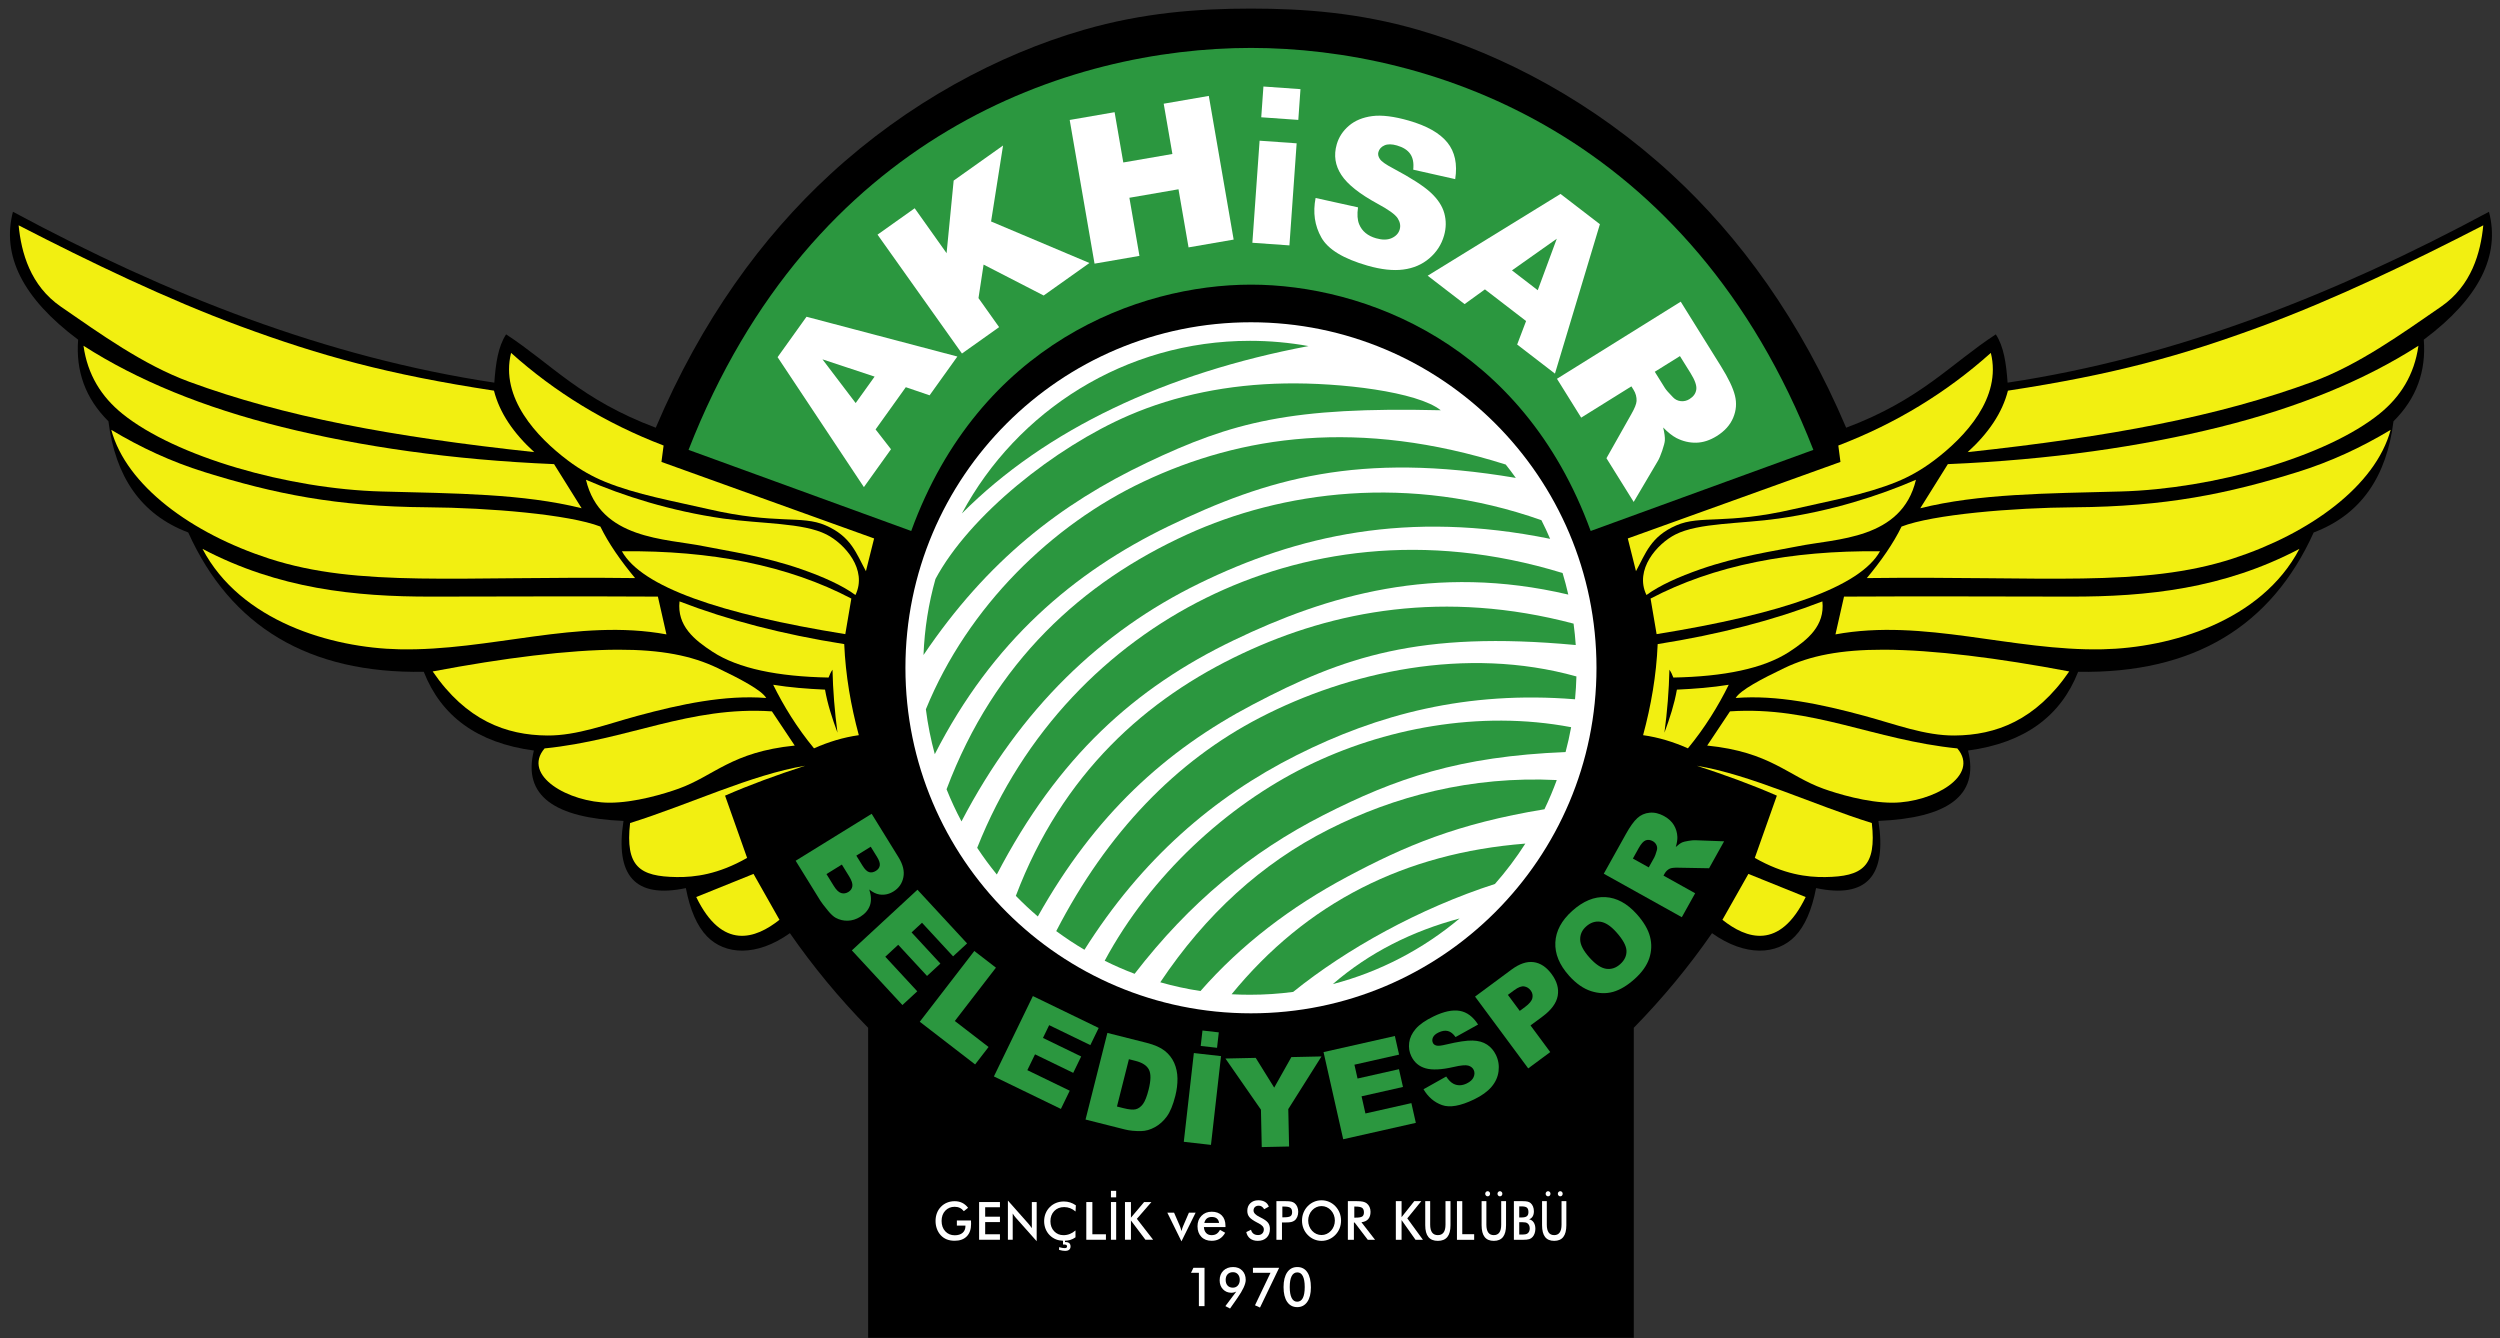 <?xml version="1.0" encoding="UTF-8" standalone="no"?>
<!-- Created with Inkscape (http://www.inkscape.org/) -->

<svg
   xmlns:dc="http://purl.org/dc/elements/1.1/"
   xmlns:cc="http://creativecommons.org/ns#"
   xmlns:rdf="http://www.w3.org/1999/02/22-rdf-syntax-ns#"
   xmlns:svg="http://www.w3.org/2000/svg"
   xmlns="http://www.w3.org/2000/svg"
   xmlns:sodipodi="http://sodipodi.sourceforge.net/DTD/sodipodi-0.dtd"
   xmlns:inkscape="http://www.inkscape.org/namespaces/inkscape"
   version="1.1"
   id="svg2"
   xml:space="preserve"
   width="252"
   height="134.885"
   viewBox="0 0 252 134.885"
   sodipodi:docname="belediyespor-akhisar.svg"
   inkscape:version="0.92.4 (5da689c313, 2019-01-14)"><rect x="0" y="0" width="252" height="134.885" fill="#333333" stroke="none"/><defs
     id="defs6" /><sodipodi:namedview
     pagecolor="#ffffff"
     bordercolor="#666666"
     borderopacity="1"
     objecttolerance="10"
     gridtolerance="10"
     guidetolerance="10"
     inkscape:pageopacity="0"
     inkscape:pageshadow="2"
     inkscape:window-width="1366"
     inkscape:window-height="705"
     id="namedview4"
     showgrid="false"
     fit-margin-top="1"
     fit-margin-bottom="1e-06"
     fit-margin-right="1"
     fit-margin-left="1"
     inkscape:zoom="2.3786091"
     inkscape:cx="157.5379"
     inkscape:cy="146.69924"
     inkscape:window-x="-8"
     inkscape:window-y="-8"
     inkscape:window-maximized="1"
     inkscape:current-layer="g10" /><g
     id="g10"
     inkscape:groupmode="layer"
     inkscape:label="belediyespor-akhisar-seeklogo.com"
     transform="matrix(1.333,0,0,-1.333,-26.376,518.951)"><g
       id="g273"
       transform="matrix(0.342,0,0,0.342,13.517,189.635)"><path
         inkscape:connector-curvature="0"
         id="path12"
         style="fill:#000000;fill-opacity:1;fill-rule:nonzero;stroke:none"
         d="m 568.666,537.022 c -34.229,-18.404 -69.269,-32.174 -106.435,-37.782 -0.321,4.278 -0.819,7.93 -2.606,10.679 -10.013,-6.528 -16.535,-14.428 -33.093,-20.643 -10.116,23.822 -23.529,42.166 -38.542,56 -17.217,15.865 -37.208,26.506 -56.079,31.971 -13.044,3.777 -25.21,4.703 -36.982,4.703 -11.771,0 -23.937,-0.926 -36.981,-4.703 -18.873,-5.465 -38.862,-16.106 -56.078,-31.971 -15.014,-13.834 -28.427,-32.178 -38.544,-56 -16.557,6.214 -23.08,14.114 -33.092,20.643 -1.787,-2.749 -2.286,-6.401 -2.607,-10.679 -37.166,5.608 -72.206,19.378 -106.436,37.782 -2.499,-9.635 2.074,-19.069 14.417,-28.284 -0.545,-6.942 1.6,-12.985 6.699,-18.044 1.514,-12.156 7.115,-20.606 17.647,-24.582 9.359,-20.762 26.568,-31.229 52.077,-30.808 3.821,-9.74 11.748,-15.718 24.348,-17.409 -2.557,-10.076 4.694,-14.923 19.813,-15.562 -1.886,-12.05 2.505,-17.227 13.788,-14.854 0.924,-4.823 2.474,-8.405 4.683,-10.679 3.94,-4.054 10.884,-4.574 18.324,0.713 5.045,-7.281 10.787,-14.263 17.296,-20.917 v -68.546 h 169.292 v 68.546 c 6.508,6.654 12.251,13.636 17.297,20.917 7.439,-5.287 14.382,-4.767 18.321,-0.713 2.211,2.273 3.761,5.855 4.685,10.679 11.282,-2.373 15.674,2.804 13.788,14.854 15.118,0.64 22.37,5.486 19.812,15.562 12.601,1.691 20.526,7.669 24.348,17.409 25.51,-0.422 42.718,10.046 52.078,30.808 10.533,3.976 16.134,12.426 17.647,24.582 5.1,5.059 7.244,11.103 6.698,18.044 12.343,9.215 16.917,18.649 14.416,28.284 z" /><path
         inkscape:connector-curvature="0"
         id="path14"
         style="fill:#2b973f;fill-opacity:1;fill-rule:nonzero;stroke:none"
         d="m 294.929,573.252 c -40.206,-0.026 -97.13,-19.153 -124.354,-88.876 l 49.237,-17.933 c 15.081,41.4 50.186,54.455 75.116,54.469 24.931,-0.014 60.035,-13.068 75.116,-54.469 l 49.237,17.933 c -27.223,69.723 -84.146,88.85 -124.354,88.876 z" /><path
         inkscape:connector-curvature="0"
         id="path16"
         style="fill:#ffffff;fill-opacity:1;fill-rule:nonzero;stroke:none"
         d="m 294.928,512.59 c 42.188,0 76.401,-34.212 76.401,-76.399 0,-42.188 -34.214,-76.398 -76.401,-76.398 -42.186,0 -76.397,34.211 -76.397,76.398 0,42.187 34.212,76.399 76.397,76.399 z" /><path
         inkscape:connector-curvature="0"
         id="path18"
         style="fill:#2b973f;fill-opacity:1;fill-rule:nonzero;stroke:none"
         d="m 276.759,467.519 c 21.639,10.442 41.994,16.546 76.733,10.657 -0.718,1.005 -1.459,1.992 -2.227,2.956 -32.474,10.266 -58.476,6.433 -80.133,-3.795 -20.126,-9.503 -38.778,-27.529 -48.082,-50.32 0.429,-3.388 1.091,-6.7 1.971,-9.925 12.71,24.909 30.764,40.305 51.737,50.427 z" /><path
         inkscape:connector-curvature="0"
         id="path20"
         style="fill:#2b973f;fill-opacity:1;fill-rule:nonzero;stroke:none"
         d="m 290.648,364.008 c 1.34,-0.072 2.688,-0.11 4.047,-0.11 3.241,0 6.433,0.213 9.562,0.628 11.851,9.551 27.89,18.457 44.622,23.873 2.458,2.79 4.705,5.771 6.715,8.92 -13.434,-1.054 -25.457,-4.345 -36.134,-9.774 -11.016,-5.604 -20.597,-13.485 -28.812,-23.536 z" /><path
         inkscape:connector-curvature="0"
         id="path22"
         style="fill:#2b973f;fill-opacity:1;fill-rule:nonzero;stroke:none"
         d="m 312.159,400.474 c -14.878,-7.511 -27.266,-18.844 -37.282,-33.819 2.894,-0.825 5.86,-1.475 8.89,-1.936 8.951,10.231 19.976,18.627 32.504,25.299 12.705,6.767 24.246,11.721 43.552,14.896 1.007,2.097 1.917,4.252 2.723,6.456 -18.971,0.938 -35.965,-3.617 -50.386,-10.896 z" /><path
         inkscape:connector-curvature="0"
         id="path24"
         style="fill:#2b973f;fill-opacity:1;fill-rule:nonzero;stroke:none"
         d="m 307.15,414.376 c -17.496,-8.651 -34.372,-24.01 -44.562,-42.958 2.147,-1.067 4.354,-2.032 6.615,-2.888 12.142,15.738 25.739,26.941 41.768,35.1 15.907,8.098 29.964,12.989 53.521,13.929 0.48,1.806 0.893,3.639 1.233,5.498 -20.336,3.863 -41.618,-0.295 -58.575,-8.681 z" /><path
         inkscape:connector-curvature="0"
         id="path26"
         style="fill:#2b973f;fill-opacity:1;fill-rule:nonzero;stroke:none"
         d="m 296.959,425.194 c -18.539,-9.581 -33.822,-25.398 -45.084,-47.221 2.003,-1.479 4.085,-2.856 6.238,-4.128 12.613,19.99 28.491,33.76 46.935,43.033 17.873,8.986 37.561,14.28 61.536,12.35 0.16,1.668 0.263,3.352 0.308,5.052 -24.538,6.849 -50.468,0.974 -69.933,-9.086 z" /><path
         inkscape:connector-curvature="0"
         id="path28"
         style="fill:#2b973f;fill-opacity:1;fill-rule:nonzero;stroke:none"
         d="m 341.063,380.768 c -10.514,-2.812 -19.936,-7.521 -28.044,-14.521 10.461,2.74 19.998,7.77 28.044,14.521 z" /><path
         inkscape:connector-curvature="0"
         id="path30"
         style="fill:#2b973f;fill-opacity:1;fill-rule:nonzero;stroke:none"
         d="m 283.46,454.833 c 21.617,10.556 45.997,16.294 77.619,9.873 -0.601,1.399 -1.245,2.776 -1.93,4.127 -29.318,10.343 -57.416,6.373 -78.318,-3.152 -23.207,-10.573 -42.609,-28.149 -53.207,-56.347 0.974,-2.438 2.078,-4.809 3.302,-7.106 13.031,24.992 30.917,42.05 52.534,52.604 z" /><path
         inkscape:connector-curvature="0"
         id="path32"
         style="fill:#2b973f;fill-opacity:1;fill-rule:nonzero;stroke:none"
         d="m 295.339,428.067 c 19.948,10.481 36.632,16.396 71.404,13.158 -0.109,1.593 -0.271,3.171 -0.481,4.733 -28.546,7.559 -53.038,2.873 -73.138,-6.559 -21.397,-10.041 -39.901,-26.564 -50.18,-53.632 1.549,-1.592 3.171,-3.115 4.859,-4.559 12.607,22.477 28.198,36.698 47.535,46.857 z" /><path
         inkscape:connector-curvature="0"
         id="path34"
         style="fill:#2b973f;fill-opacity:1;fill-rule:nonzero;stroke:none"
         d="m 294.695,508.487 c -27.552,0 -51.506,-15.453 -63.683,-38.17 18.58,18.65 45.189,31.073 76.644,37.009 -4.205,0.763 -8.536,1.162 -12.961,1.162 z" /><path
         inkscape:connector-curvature="0"
         id="path36"
         style="fill:#2b973f;fill-opacity:1;fill-rule:nonzero;stroke:none"
         d="m 271.892,481.527 c 19.028,9.065 31.983,12.397 65,11.608 -5.128,4.108 -22.189,6.137 -34.392,5.928 -12.589,-0.215 -24.231,-2.606 -34.562,-7.062 -16.335,-7.045 -35.224,-22.103 -42.766,-36.172 -1.513,-5.376 -2.421,-11.006 -2.644,-16.812 14.116,20.93 30.335,33.446 49.363,42.51 z" /><path
         inkscape:connector-curvature="0"
         id="path38"
         style="fill:#2b973f;fill-opacity:1;fill-rule:nonzero;stroke:none"
         d="m 291.194,442.314 c 20.435,9.812 44.334,17.017 73.902,10.066 -0.368,1.61 -0.79,3.198 -1.262,4.765 -30.741,9.431 -57.924,4.828 -78.874,-5.519 -21.534,-10.636 -40.349,-29.431 -50.562,-55.237 1.348,-2.042 2.796,-4.011 4.339,-5.901 13.563,26.047 30.493,41.28 52.456,51.826 z" /><path
         inkscape:connector-curvature="0"
         id="path40"
         style="fill:#f2ef11;fill-opacity:1;fill-rule:nonzero;stroke:none"
         d="m 172.278,385.506 12.664,5.112 5.741,-10.146 c -5.273,-4.2 -12.662,-6.834 -18.405,5.034 z" /><path
         inkscape:connector-curvature="0"
         id="path42"
         style="fill:#f2ef11;fill-opacity:1;fill-rule:nonzero;stroke:none"
         d="m 196.347,414.529 c -11.841,-1.946 -25.799,-8.637 -38.698,-12.662 -1.076,-9.643 2.079,-11.83 10.293,-11.945 4.012,-0.056 9.192,0.589 15.584,4.236 l -4.876,13.765 c 5.477,2.399 11.442,4.572 17.697,6.606 z" /><path
         inkscape:connector-curvature="0"
         id="path44"
         style="fill:#f2ef11;fill-opacity:1;fill-rule:nonzero;stroke:none"
         d="m 209.797,457.555 1.809,7.236 -47.02,16.921 0.473,3.624 c -12.839,4.911 -24.029,11.799 -33.722,20.484 -2.461,-9.937 5.686,-18.61 12.548,-23.779 2.866,-2.16 5.582,-3.633 8.18,-4.699 6.965,-2.865 15.427,-4.339 22.857,-6.059 15.11,-3.499 20.604,-1.275 25.958,-3.601 5.7,-2.479 6.769,-6.221 8.917,-10.127 z" /><path
         inkscape:connector-curvature="0"
         id="path46"
         style="fill:#f2ef11;fill-opacity:1;fill-rule:nonzero;stroke:none"
         d="m 207.479,452.285 c -2.913,2.144 -7.25,4.065 -11.922,5.696 -8.328,2.906 -16.531,4.06 -21.551,5.08 -8.481,1.724 -22.98,1.457 -26.111,14.707 8.148,-3.54 18.683,-6.911 30.331,-8.575 8.504,-1.214 17.676,-0.896 22.865,-3.533 4.037,-2.052 9.099,-7.771 6.388,-13.375 z" /><path
         inkscape:connector-curvature="0"
         id="path48"
         style="fill:#f2ef11;fill-opacity:1;fill-rule:nonzero;stroke:none"
         d="m 205.234,443.633 c -27.843,4.483 -45.042,10.486 -49.395,18.326 10.064,0.105 19.129,-0.711 27.294,-2.353 8.821,-1.775 16.593,-4.517 23.438,-8.107 z" /><path
         inkscape:connector-curvature="0"
         id="path50"
         style="fill:#f2ef11;fill-opacity:1;fill-rule:nonzero;stroke:none"
         d="m 208.224,421.294 c -1.761,6.517 -2.927,13.201 -3.226,20.136 -13.615,2.145 -25.727,5.31 -36.417,9.439 -0.579,-5.369 3.233,-8.483 7.317,-11.144 5.705,-3.717 14.469,-5.475 25.64,-5.689 0.239,0.664 0.524,1.246 0.865,1.731 0.104,-4.59 0.479,-9.23 1.101,-13.922 -1.171,3.173 -2.205,6.344 -2.753,9.516 -3.959,0.177 -7.815,0.487 -11.463,1.078 2.28,-4.639 5.281,-9.523 9.025,-14.056 3.179,1.415 6.471,2.429 9.91,2.91 z" /><path
         inkscape:connector-curvature="0"
         id="path52"
         style="fill:#f2ef11;fill-opacity:1;fill-rule:nonzero;stroke:none"
         d="m 194.053,418.996 c -13.989,-1.409 -17.812,-6.704 -25.682,-9.534 -2.949,-1.061 -9.667,-3.13 -15.372,-3.098 -8.898,0.05 -19.358,5.995 -14.256,12.002 18.486,1.866 32.017,9.396 50.267,8.193 z" /><path
         inkscape:connector-curvature="0"
         id="path54"
         style="fill:#f2ef11;fill-opacity:1;fill-rule:nonzero;stroke:none"
         d="m 187.747,429.515 c -9.074,0.723 -18.91,-1.358 -28.459,-3.947 -6.82,-1.847 -13.38,-4.395 -19.937,-4.347 -9.129,0.069 -17.939,3.336 -25.349,14.164 15.659,2.967 30.093,4.784 41.003,4.807 9.568,0.018 16.281,-1.322 21.959,-4.04 4.966,-2.375 9.79,-4.897 10.782,-6.637 z" /><path
         inkscape:connector-curvature="0"
         id="path56"
         style="fill:#f2ef11;fill-opacity:1;fill-rule:nonzero;stroke:none"
         d="m 165.688,443.578 c -19.501,3.595 -39.112,-3.72 -59.073,-3.295 -15.037,0.318 -35.084,6.186 -43.51,22.205 16.828,-8.844 33.696,-10.577 50.573,-10.558 16.707,0.018 33.187,0.1 50.119,9.7e-4 z" /><path
         inkscape:connector-curvature="0"
         id="path58"
         style="fill:#f2ef11;fill-opacity:1;fill-rule:nonzero;stroke:none"
         d="m 158.755,456.027 c -39.106,0.495 -60.987,-2.171 -80.959,4.323 -17.077,5.553 -31.523,16.107 -34.859,28.452 6.543,-3.927 13.308,-7.061 20.593,-9.33 15.328,-4.775 29.14,-7.645 49.252,-7.79 13.76,-0.099 31.391,-1.588 38.298,-4.265 1.792,-3.71 4.577,-7.679 7.676,-11.39 z" /><path
         inkscape:connector-curvature="0"
         id="path60"
         style="fill:#f2ef11;fill-opacity:1;fill-rule:nonzero;stroke:none"
         d="m 146.938,471.469 c -12.927,3.222 -27.753,3.266 -44.27,3.707 -20.631,0.551 -45.522,7.691 -57.272,17.184 -4.636,3.744 -7.703,8.614 -8.604,15.038 11.949,-7.668 26.578,-13.657 43.886,-17.964 17.307,-4.307 37.5,-7.265 60.165,-8.21 z" /><path
         inkscape:connector-curvature="0"
         id="path62"
         style="fill:#f2ef11;fill-opacity:1;fill-rule:nonzero;stroke:none"
         d="m 136.458,483.88 c -31.556,3.398 -55.363,7.863 -76.259,15.544 -10.181,3.743 -19.71,10.625 -28.379,16.594 -6.807,4.686 -8.78,11.982 -9.369,18.009 15.724,-8.1 32.822,-16.34 48.957,-22.293 17.773,-6.557 32.686,-10.69 56.146,-14.266 1.243,-4.907 4.315,-9.413 8.903,-13.589 z" /><path
         inkscape:connector-curvature="0"
         id="path64"
         style="fill:#f2ef11;fill-opacity:1;fill-rule:nonzero;stroke:none"
         d="m 417.581,385.506 -12.665,5.112 -5.741,-10.146 c 5.271,-4.2 12.661,-6.834 18.406,5.034 z" /><path
         inkscape:connector-curvature="0"
         id="path66"
         style="fill:#f2ef11;fill-opacity:1;fill-rule:nonzero;stroke:none"
         d="m 393.51,414.529 c 11.843,-1.946 25.801,-8.637 38.7,-12.662 1.075,-9.643 -2.079,-11.83 -10.294,-11.945 -4.011,-0.056 -9.192,0.589 -15.584,4.236 l 4.877,13.765 c -5.478,2.399 -11.442,4.572 -17.699,6.606 z" /><path
         inkscape:connector-curvature="0"
         id="path68"
         style="fill:#f2ef11;fill-opacity:1;fill-rule:nonzero;stroke:none"
         d="m 380.062,457.555 -1.81,7.236 47.021,16.921 -0.473,3.624 c 12.838,4.911 24.028,11.799 33.721,20.484 2.461,-9.937 -5.687,-18.61 -12.55,-23.779 -2.866,-2.16 -5.58,-3.633 -8.178,-4.699 -6.966,-2.865 -15.428,-4.339 -22.857,-6.059 -15.109,-3.499 -20.604,-1.275 -25.958,-3.601 -5.701,-2.479 -6.77,-6.221 -8.917,-10.127 z" /><path
         inkscape:connector-curvature="0"
         id="path70"
         style="fill:#f2ef11;fill-opacity:1;fill-rule:nonzero;stroke:none"
         d="m 382.38,452.285 c 2.912,2.144 7.248,4.065 11.92,5.696 8.328,2.906 16.531,4.06 21.552,5.08 8.48,1.724 22.98,1.457 26.112,14.707 -8.149,-3.54 -18.685,-6.911 -30.333,-8.575 -8.504,-1.214 -17.675,-0.896 -22.865,-3.533 -4.038,-2.052 -9.099,-7.771 -6.386,-13.375 z" /><path
         inkscape:connector-curvature="0"
         id="path72"
         style="fill:#f2ef11;fill-opacity:1;fill-rule:nonzero;stroke:none"
         d="m 384.623,443.633 c 27.845,4.483 45.043,10.486 49.395,18.326 -10.064,0.105 -19.13,-0.711 -27.294,-2.353 -8.821,-1.775 -16.593,-4.517 -23.438,-8.107 z" /><path
         inkscape:connector-curvature="0"
         id="path74"
         style="fill:#f2ef11;fill-opacity:1;fill-rule:nonzero;stroke:none"
         d="m 381.634,421.294 c 1.762,6.517 2.929,13.201 3.226,20.136 13.616,2.145 25.728,5.31 36.417,9.439 0.579,-5.369 -3.232,-8.483 -7.316,-11.144 -5.706,-3.717 -14.469,-5.475 -25.64,-5.689 -0.24,0.664 -0.524,1.246 -0.866,1.731 -0.103,-4.59 -0.479,-9.23 -1.101,-13.922 1.171,3.173 2.205,6.344 2.754,9.516 3.958,0.177 7.814,0.487 11.462,1.078 -2.279,-4.639 -5.282,-9.523 -9.024,-14.056 -3.18,1.415 -6.472,2.429 -9.911,2.91 z" /><path
         inkscape:connector-curvature="0"
         id="path76"
         style="fill:#f2ef11;fill-opacity:1;fill-rule:nonzero;stroke:none"
         d="m 395.807,418.996 c 13.989,-1.409 17.81,-6.704 25.68,-9.534 2.949,-1.061 9.668,-3.13 15.372,-3.098 8.898,0.05 19.359,5.995 14.257,12.002 -18.486,1.866 -32.017,9.396 -50.267,8.193 z" /><path
         inkscape:connector-curvature="0"
         id="path78"
         style="fill:#f2ef11;fill-opacity:1;fill-rule:nonzero;stroke:none"
         d="m 402.111,429.515 c 9.074,0.723 18.909,-1.358 28.459,-3.947 6.82,-1.847 13.38,-4.395 19.936,-4.347 9.129,0.069 17.94,3.336 25.348,14.164 -15.657,2.967 -30.092,4.784 -41.001,4.807 -9.569,0.018 -16.281,-1.322 -21.96,-4.04 -4.965,-2.375 -9.789,-4.897 -10.781,-6.637 z" /><path
         inkscape:connector-curvature="0"
         id="path80"
         style="fill:#f2ef11;fill-opacity:1;fill-rule:nonzero;stroke:none"
         d="m 424.169,443.578 c 19.502,3.595 39.113,-3.72 59.073,-3.295 15.039,0.318 35.084,6.186 43.51,22.205 -16.827,-8.844 -33.696,-10.577 -50.572,-10.558 -16.707,0.018 -33.188,0.1 -50.12,9.7e-4 z" /><path
         inkscape:connector-curvature="0"
         id="path82"
         style="fill:#f2ef11;fill-opacity:1;fill-rule:nonzero;stroke:none"
         d="m 431.103,456.027 c 39.106,0.495 60.988,-2.171 80.958,4.323 17.079,5.553 31.525,16.107 34.861,28.452 -6.543,-3.927 -13.309,-7.061 -20.593,-9.33 -15.328,-4.775 -29.139,-7.645 -49.253,-7.79 -13.76,-0.099 -31.391,-1.588 -38.298,-4.265 -1.792,-3.71 -4.576,-7.679 -7.676,-11.39 z" /><path
         inkscape:connector-curvature="0"
         id="path84"
         style="fill:#f2ef11;fill-opacity:1;fill-rule:nonzero;stroke:none"
         d="m 442.921,471.469 c 12.927,3.222 27.753,3.266 44.269,3.707 20.632,0.551 45.522,7.691 57.274,17.184 4.635,3.744 7.702,8.614 8.603,15.038 -11.949,-7.668 -26.577,-13.657 -43.885,-17.964 -17.307,-4.307 -37.501,-7.265 -60.165,-8.21 z" /><path
         inkscape:connector-curvature="0"
         id="path86"
         style="fill:#f2ef11;fill-opacity:1;fill-rule:nonzero;stroke:none"
         d="m 453.4,483.88 c 31.556,3.398 55.363,7.863 76.258,15.544 10.182,3.743 19.71,10.625 28.38,16.594 6.808,4.686 8.781,11.982 9.368,18.009 -15.723,-8.1 -32.821,-16.34 -48.956,-22.293 -17.774,-6.557 -32.686,-10.69 -56.147,-14.266 -1.243,-4.907 -4.314,-9.413 -8.902,-13.589 z" /><path
         inkscape:connector-curvature="0"
         id="path88"
         style="fill:#2b973f;fill-opacity:1;fill-rule:nonzero;stroke:none"
         d="m 250.311,357.178 9.106,-4.415 1.841,3.794 -14.548,7.053 -8.617,-17.772 14.813,-7.183 1.952,4.027 -9.373,4.544 1.698,3.501 8.447,-4.097 1.758,3.625 -8.448,4.096 z" /><path
         inkscape:connector-curvature="0"
         id="path90"
         style="fill:#2b973f;fill-opacity:1;fill-rule:nonzero;stroke:none"
         d="m 216.932,374.95 6.375,-6.892 2.957,2.734 -6.375,6.893 2.307,2.134 6.871,-7.431 3.096,2.862 -10.977,11.871 -14.501,-13.412 11.178,-12.086 3.285,3.038 -7.072,7.646 z" /><path
         inkscape:connector-curvature="0"
         id="path92"
         style="fill:#2b973f;fill-opacity:1;fill-rule:nonzero;stroke:none"
         d="m 238.542,369.888 -4.781,3.686 -12.06,-15.643 12.238,-9.437 2.971,3.854 -7.457,5.749 z" /><path
         inkscape:connector-curvature="0"
         id="path94"
         style="fill:#2b973f;fill-opacity:1;fill-rule:nonzero;stroke:none"
         d="m 287.818,355.582 -3.609,0.409 -0.387,-3.412 3.609,-0.409 z" /><path
         inkscape:connector-curvature="0"
         id="path96"
         style="fill:#2b973f;fill-opacity:1;fill-rule:nonzero;stroke:none"
         d="m 210.671,383.615 c 0.355,0.999 0.313,2.187 -0.133,3.557 0.759,-0.616 1.502,-0.98 2.229,-1.097 1.089,-0.172 2.131,0.05 3.125,0.665 1.182,0.73 1.909,1.773 2.182,3.126 0.273,1.352 -0.084,2.829 -1.073,4.431 l -5.938,9.611 -16.803,-10.382 5.476,-8.86 c 0.233,-0.38 0.785,-1.096 1.652,-2.158 0.65,-0.802 1.236,-1.337 1.752,-1.612 0.837,-0.445 1.722,-0.651 2.667,-0.623 0.941,0.031 1.849,0.314 2.721,0.854 1.069,0.659 1.781,1.491 2.144,2.489 m -3.873,4.291 c -0.08,-0.546 -0.369,-0.97 -0.866,-1.276 -0.535,-0.331 -1.074,-0.414 -1.615,-0.245 -0.539,0.165 -1.081,0.689 -1.628,1.575 l -1.618,2.619 3.403,2.103 1.61,-2.606 c 0.558,-0.901 0.793,-1.623 0.714,-2.169 m 4.061,8.721 1.401,-2.267 c 0.479,-0.777 0.68,-1.407 0.598,-1.896 -0.08,-0.483 -0.368,-0.875 -0.856,-1.177 -0.524,-0.324 -1.022,-0.418 -1.498,-0.279 -0.475,0.146 -0.959,0.615 -1.453,1.416 l -1.38,2.231 z" /><path
         inkscape:connector-curvature="0"
         id="path98"
         style="fill:#2b973f;fill-opacity:1;fill-rule:nonzero;stroke:none"
         d="m 380.231,381.728 c -2.122,2.365 -4.431,3.619 -6.913,3.757 -2.488,0.139 -4.943,-0.877 -7.362,-3.048 -2.359,-2.116 -3.6,-4.436 -3.723,-6.961 -0.121,-2.52 0.892,-4.984 3.045,-7.384 1.542,-1.718 3.161,-2.847 4.853,-3.393 1.696,-0.541 3.316,-0.597 4.865,-0.164 1.548,0.438 3.143,1.393 4.779,2.862 1.615,1.448 2.684,2.959 3.218,4.543 0.528,1.582 0.587,3.179 0.173,4.789 -0.414,1.612 -1.394,3.279 -2.935,4.998 m -3.654,-11.064 c -0.938,-0.843 -1.974,-1.185 -3.099,-1.027 -1.13,0.162 -2.354,0.983 -3.688,2.469 -1.344,1.497 -2.033,2.816 -2.065,3.955 -0.035,1.143 0.404,2.117 1.307,2.928 0.947,0.851 1.981,1.203 3.104,1.062 1.127,-0.146 2.31,-0.905 3.554,-2.291 1.475,-1.644 2.229,-3.023 2.273,-4.134 0.04,-1.106 -0.422,-2.097 -1.386,-2.961 z" /><path
         inkscape:connector-curvature="0"
         id="path100"
         style="fill:#2b973f;fill-opacity:1;fill-rule:nonzero;stroke:none"
         d="m 347.126,352.88 c -0.846,0.562 -1.91,0.857 -3.193,0.893 -1.285,0.036 -3.237,-0.255 -5.864,-0.88 -1.06,-0.26 -1.771,-0.337 -2.142,-0.225 -0.372,0.102 -0.625,0.291 -0.76,0.573 -0.188,0.39 -0.188,0.798 0.003,1.221 0.188,0.428 0.599,0.789 1.235,1.096 0.766,0.367 1.454,0.475 2.062,0.323 0.614,-0.154 1.182,-0.6 1.702,-1.335 l 4.979,2.768 c -1.112,1.736 -2.461,2.746 -4.047,3.023 -1.587,0.278 -3.506,-0.125 -5.755,-1.207 -1.832,-0.881 -3.162,-1.808 -3.993,-2.777 -0.827,-0.975 -1.307,-1.991 -1.439,-3.056 -0.135,-1.065 0.019,-2.058 0.461,-2.973 0.669,-1.394 1.732,-2.29 3.189,-2.696 1.448,-0.411 3.492,-0.31 6.139,0.294 1.614,0.379 2.705,0.479 3.282,0.309 0.577,-0.171 0.974,-0.492 1.193,-0.951 0.235,-0.484 0.231,-1.014 -0.01,-1.581 -0.244,-0.573 -0.755,-1.043 -1.528,-1.416 -1.042,-0.501 -2.016,-0.529 -2.92,-0.077 -0.561,0.282 -1.101,0.818 -1.619,1.614 l -5.017,-2.817 c 1.017,-1.725 2.38,-2.891 4.094,-3.5 1.716,-0.614 4.067,-0.196 7.058,1.241 1.704,0.82 2.997,1.749 3.877,2.784 0.885,1.036 1.406,2.187 1.563,3.452 0.16,1.26 -0.03,2.465 -0.578,3.604 -0.469,0.976 -1.129,1.74 -1.973,2.297 z" /><path
         inkscape:connector-curvature="0"
         id="path102"
         style="fill:#2b973f;fill-opacity:1;fill-rule:nonzero;stroke:none"
         d="m 357.421,371.111 c -1.501,0.2 -3.127,-0.352 -4.882,-1.65 l -8.06,-5.969 11.755,-15.875 4.869,3.607 -4.361,5.891 2.652,1.964 c 1.954,1.448 3.075,2.976 3.362,4.585 0.285,1.606 -0.168,3.211 -1.355,4.815 -1.153,1.555 -2.482,2.437 -3.98,2.632 m -0.268,-7.951 c -0.137,-0.61 -0.669,-1.257 -1.604,-1.949 l -1.188,-0.881 -2.623,3.542 1.382,1.023 c 0.905,0.67 1.653,0.953 2.235,0.847 0.584,-0.1 1.062,-0.403 1.432,-0.902 0.378,-0.51 0.5,-1.072 0.366,-1.68 z" /><path
         inkscape:connector-curvature="0"
         id="path104"
         style="fill:#2b973f;fill-opacity:1;fill-rule:nonzero;stroke:none"
         d="m 387.518,391.777 c 0.362,0.167 0.985,0.237 1.864,0.216 l 6.843,-0.124 3.32,5.956 -6.422,0.239 c -0.323,0.019 -0.814,-0.031 -1.485,-0.143 -0.667,-0.11 -1.126,-0.225 -1.372,-0.337 -0.376,-0.171 -0.843,-0.509 -1.405,-1.019 0.259,0.881 0.374,1.624 0.353,2.229 -0.042,0.946 -0.295,1.815 -0.765,2.606 -0.472,0.788 -1.182,1.451 -2.142,1.985 -1.097,0.611 -2.174,0.868 -3.232,0.765 -1.061,-0.1 -1.971,-0.503 -2.732,-1.208 -0.763,-0.699 -1.599,-1.867 -2.505,-3.495 l -4.897,-8.786 17.254,-9.614 2.95,5.294 -7.001,3.901 0.258,0.465 c 0.269,0.48 0.643,0.84 1.117,1.069 m -2.854,4.032 c -0.229,-0.779 -0.41,-1.285 -0.544,-1.524 l -1.239,-2.224 -3.506,1.953 1.289,2.317 c 0.537,0.961 1.05,1.533 1.546,1.713 0.491,0.184 1.015,0.122 1.573,-0.189 0.378,-0.211 0.649,-0.506 0.816,-0.887 0.166,-0.383 0.187,-0.77 0.065,-1.159 z" /><path
         inkscape:connector-curvature="0"
         id="path106"
         style="fill:#2b973f;fill-opacity:1;fill-rule:nonzero;stroke:none"
         d="m 275.854,351.514 c -0.94,0.734 -2.265,1.319 -3.976,1.751 l -8.693,2.194 -4.831,-19.153 8.693,-2.192 c 1.041,-0.264 2.248,-0.383 3.619,-0.357 1.002,0.018 2.008,0.304 3.016,0.86 1.012,0.551 1.889,1.336 2.632,2.348 0.748,1.012 1.377,2.541 1.895,4.589 0.329,1.306 0.486,2.581 0.473,3.826 -0.019,1.246 -0.259,2.395 -0.724,3.45 -0.467,1.052 -1.17,1.945 -2.104,2.685 m -3.552,-8.596 c -0.387,-1.533 -0.812,-2.607 -1.276,-3.215 -0.467,-0.608 -0.994,-0.988 -1.578,-1.131 -0.586,-0.146 -1.487,-0.06 -2.714,0.249 l -1.433,0.362 2.64,10.461 1.459,-0.369 c 1.517,-0.382 2.507,-1.03 2.975,-1.945 0.463,-0.914 0.439,-2.383 -0.072,-4.412 z" /><path
         inkscape:connector-curvature="0"
         id="path108"
         style="fill:#2b973f;fill-opacity:1;fill-rule:nonzero;stroke:none"
         d="m 320.239,337.649 -0.856,3.793 9.158,2.067 -0.887,3.93 -9.159,-2.066 -0.69,3.063 9.873,2.229 -0.929,4.113 -15.771,-3.558 4.347,-19.269 16.06,3.623 -0.984,4.365 z" /><path
         inkscape:connector-curvature="0"
         id="path110"
         style="fill:#2b973f;fill-opacity:1;fill-rule:nonzero;stroke:none"
         d="m 280.08,331.384 6.008,-0.68 2.224,19.626 -6.009,0.68 z" /><path
         inkscape:connector-curvature="0"
         id="path112"
         style="fill:#2b973f;fill-opacity:1;fill-rule:nonzero;stroke:none"
         d="m 303.865,350.117 -3.797,-6.752 -4.086,6.58 -6.699,-0.146 7.854,-11.31 0.179,-8.271 6.046,0.131 -0.18,8.271 7.341,11.642 z" /><path
         inkscape:connector-curvature="0"
         id="path114"
         style="fill:#ffffff;fill-opacity:1;fill-rule:nonzero;stroke:none"
         d="m 297.205,557.914 8.193,-0.579 0.48,6.801 -8.192,0.58 z" /><path
         inkscape:connector-curvature="0"
         id="path116"
         style="fill:#ffffff;fill-opacity:1;fill-rule:nonzero;stroke:none"
         d="m 337.62,531.745 c 0.486,1.695 0.502,3.346 0.06,4.949 -0.438,1.61 -1.447,3.132 -3.016,4.582 -1.566,1.448 -4.333,3.235 -8.307,5.35 -1.615,0.846 -2.587,1.531 -2.929,2.074 -0.354,0.531 -0.462,1.039 -0.32,1.529 0.194,0.678 0.644,1.173 1.349,1.479 0.707,0.313 1.619,0.301 2.75,-0.023 1.365,-0.392 2.348,-1.017 2.94,-1.867 0.6,-0.858 0.818,-2.022 0.66,-3.484 l 9.282,-2.092 c 0.52,3.327 -0.057,6.029 -1.736,8.104 -1.681,2.075 -4.527,3.688 -8.534,4.838 -3.263,0.936 -5.948,1.268 -8.057,0.998 -2.108,-0.278 -3.829,-0.987 -5.168,-2.133 -1.342,-1.146 -2.24,-2.52 -2.698,-4.115 -0.695,-2.425 -0.354,-4.678 1.022,-6.767 1.36,-2.085 4.032,-4.202 8.008,-6.366 2.438,-1.309 3.916,-2.38 4.449,-3.22 0.532,-0.84 0.677,-1.662 0.445,-2.463 -0.24,-0.845 -0.827,-1.481 -1.755,-1.91 -0.937,-0.426 -2.094,-0.438 -3.474,-0.043 -1.852,0.532 -3.105,1.562 -3.738,3.103 -0.389,0.955 -0.476,2.197 -0.248,3.734 l -9.382,2.074 c -0.628,-3.209 -0.207,-6.119 1.27,-8.736 1.467,-2.624 4.872,-4.693 10.2,-6.221 3.035,-0.871 5.679,-1.161 7.919,-0.866 2.248,0.292 4.168,1.116 5.76,2.48 1.59,1.356 2.678,3.027 3.246,5.012 z" /><path
         inkscape:connector-curvature="0"
         id="path118"
         style="fill:#ffffff;fill-opacity:1;fill-rule:nonzero;stroke:none"
         d="m 401.936,496.41 c -0.414,1.674 -1.453,3.836 -3.1,6.479 l -8.883,14.256 -27.363,-17.05 5.353,-8.592 11.104,6.918 0.471,-0.753 c 0.485,-0.779 0.713,-1.614 0.674,-2.488 -0.04,-0.66 -0.426,-1.616 -1.142,-2.867 l -5.518,-9.781 6.023,-9.667 5.354,9.081 c 0.276,0.45 0.589,1.198 0.955,2.258 0.359,1.056 0.551,1.811 0.581,2.259 0.045,0.68 -0.079,1.632 -0.375,2.861 1.071,-1.096 2.057,-1.868 2.947,-2.333 1.398,-0.711 2.854,-1.057 4.364,-1.028 1.507,0.036 3.019,0.521 4.542,1.47 1.739,1.083 2.951,2.43 3.628,4.042 0.684,1.615 0.809,3.259 0.384,4.935 M 391.896,495.604 c -0.601,-0.375 -1.241,-0.523 -1.921,-0.455 -0.683,0.075 -1.26,0.361 -1.727,0.856 -0.947,0.968 -1.538,1.646 -1.779,2.032 l -2.249,3.609 5.562,3.466 2.34,-3.757 c 0.973,-1.56 1.399,-2.77 1.274,-3.635 -0.118,-0.861 -0.616,-1.565 -1.501,-2.116 z" /><path
         inkscape:connector-curvature="0"
         id="path120"
         style="fill:#ffffff;fill-opacity:1;fill-rule:nonzero;stroke:none"
         d="m 363.375,540.969 -29.371,-18.083 8.162,-6.278 4.497,3.255 9.099,-7 -1.974,-5.195 8.357,-6.43 9.939,33.032 -8.71,6.699 m -5.034,-21.291 -5.699,4.384 9.907,7.002 z" /><path
         inkscape:connector-curvature="0"
         id="path122"
         style="fill:#ffffff;fill-opacity:1;fill-rule:nonzero;stroke:none"
         d="m 240.117,551.674 -10.922,-7.755 -1.563,-16.054 -7.054,9.934 -8.216,-5.834 18.667,-26.287 8.216,5.834 -4.56,6.421 1.127,7.41 13.283,-6.836 10.122,7.188 -21.748,9.184 z" /><path
         inkscape:connector-curvature="0"
         id="path124"
         style="fill:#ffffff;fill-opacity:1;fill-rule:nonzero;stroke:none"
         d="m 295.242,530.168 8.193,-0.58 1.596,22.569 -8.191,0.58 z" /><path
         inkscape:connector-curvature="0"
         id="path126"
         style="fill:#ffffff;fill-opacity:1;fill-rule:nonzero;stroke:none"
         d="m 190.263,504.876 19.083,-28.732 5.993,8.372 -3.409,4.382 6.684,9.336 5.26,-1.795 6.14,8.577 -33.355,8.794 -6.396,-8.935 m 21.452,-4.299 -4.187,-5.847 -7.339,9.661 z" /><path
         inkscape:connector-curvature="0"
         id="path128"
         style="fill:#ffffff;fill-opacity:1;fill-rule:nonzero;stroke:none"
         d="m 275.636,560.917 1.923,-11.117 -10.857,-1.878 -1.922,11.118 -9.93,-1.717 5.494,-31.771 9.929,1.718 -2.222,12.849 10.856,1.876 2.223,-12.848 9.973,1.725 -5.492,31.769 z" /><path
         inkscape:connector-curvature="0"
         id="path130"
         style="fill:#ffffff;fill-opacity:1;fill-rule:nonzero;stroke:none"
         d="m 305.174,303.694 c -0.954,0 -1.695,-0.389 -2.233,-1.169 -0.534,-0.779 -0.804,-1.863 -0.804,-3.259 0,-1.406 0.266,-2.496 0.796,-3.273 0.53,-0.775 1.271,-1.165 2.225,-1.165 0.94,0 1.68,0.385 2.217,1.155 0.539,0.767 0.807,1.831 0.807,3.191 0,1.452 -0.261,2.567 -0.779,3.349 -0.521,0.78 -1.264,1.171 -2.228,1.171 m 1.222,-6.854 c -0.283,-0.543 -0.702,-0.813 -1.263,-0.813 -0.522,0 -0.927,0.278 -1.209,0.835 -0.28,0.556 -0.42,1.353 -0.42,2.395 0,1.07 0.14,1.879 0.424,2.428 0.283,0.549 0.701,0.824 1.259,0.824 0.53,0 0.936,-0.275 1.213,-0.826 0.277,-0.552 0.417,-1.351 0.417,-2.404 0,-1.081 -0.142,-1.894 -0.421,-2.438 z" /><path
         inkscape:connector-curvature="0"
         id="path132"
         style="fill:#ffffff;fill-opacity:1;fill-rule:nonzero;stroke:none"
         d="m 295.37,302.426 h 3.885 l -3.432,-7.189 1.108,-0.502 4.229,8.79 h -5.79 z" /><path
         inkscape:connector-curvature="0"
         id="path134"
         style="fill:#ffffff;fill-opacity:1;fill-rule:nonzero;stroke:none"
         d="m 290.985,303.694 c -0.895,0 -1.613,-0.27 -2.16,-0.806 -0.545,-0.538 -0.816,-1.245 -0.816,-2.127 0,-0.805 0.242,-1.466 0.728,-1.98 0.486,-0.514 1.105,-0.771 1.859,-0.771 0.188,0 0.373,0.021 0.555,0.065 0.18,0.043 0.361,0.11 0.537,0.2 l -2.416,-3.219 1.032,-0.537 1.479,2.113 0.145,0.209 c 1.229,1.753 1.842,3.088 1.842,4.002 0,0.853 -0.255,1.541 -0.766,2.066 -0.512,0.524 -1.184,0.785 -2.019,0.785 m 1.045,-4.08 c -0.282,-0.32 -0.648,-0.48 -1.096,-0.48 -0.497,0 -0.888,0.152 -1.17,0.457 -0.283,0.306 -0.424,0.729 -0.424,1.265 0,0.525 0.145,0.941 0.433,1.244 0.288,0.305 0.684,0.456 1.185,0.456 0.447,0 0.81,-0.155 1.083,-0.467 0.277,-0.312 0.414,-0.724 0.414,-1.233 0,-0.507 -0.142,-0.918 -0.425,-1.241 z" /><path
         inkscape:connector-curvature="0"
         id="path136"
         style="fill:#ffffff;fill-opacity:1;fill-rule:nonzero;stroke:none"
         d="m 281.677,302.426 h 1.74 v -7.37 h 1.245 v 8.469 h -2.456 z" /><path
         inkscape:connector-curvature="0"
         id="path138"
         style="fill:#ffffff;fill-opacity:1;fill-rule:nonzero;stroke:none"
         d="m 304.568,313.98 c 0.255,0.193 0.453,0.463 0.598,0.805 0.143,0.345 0.214,0.717 0.214,1.122 0,0.406 -0.071,0.776 -0.214,1.113 -0.145,0.335 -0.343,0.604 -0.598,0.802 -0.205,0.156 -0.447,0.27 -0.726,0.337 -0.277,0.067 -0.711,0.103 -1.299,0.103 h -1.986 v -8.551 h 1.23 v 3.838 h 0.497 0.259 c 0.588,0 1.021,0.033 1.299,0.099 0.278,0.066 0.521,0.177 0.726,0.333 m -2.36,0.706 h -0.338 v 2.382 h 0.338 c 0.693,0 1.173,-0.093 1.43,-0.279 0.26,-0.186 0.391,-0.509 0.391,-0.965 0,-0.425 -0.12,-0.719 -0.363,-0.887 -0.244,-0.167 -0.729,-0.251 -1.457,-0.251 z" /><path
         inkscape:connector-curvature="0"
         id="path140"
         style="fill:#ffffff;fill-opacity:1;fill-rule:nonzero;stroke:none"
         d="m 320.861,314.298 c 0.338,0.389 0.508,0.926 0.508,1.609 0,0.391 -0.074,0.746 -0.221,1.074 -0.149,0.327 -0.358,0.594 -0.629,0.802 -0.229,0.171 -0.504,0.292 -0.823,0.365 -0.321,0.074 -0.774,0.113 -1.356,0.113 h -1.985 v -8.551 h 1.335 v 3.826 h 0.16 l 2.915,-3.826 h 1.608 l -3.016,3.889 c 0.661,0.078 1.164,0.311 1.504,0.698 m -3.082,0.318 v 2.452 h 0.257 c 0.717,0 1.209,-0.096 1.475,-0.289 0.265,-0.194 0.397,-0.524 0.397,-0.995 0,-0.436 -0.124,-0.738 -0.372,-0.91 -0.246,-0.172 -0.746,-0.258 -1.5,-0.258 z" /><path
         inkscape:connector-curvature="0"
         id="path142"
         style="fill:#ffffff;fill-opacity:1;fill-rule:nonzero;stroke:none"
         d="m 313.587,317.152 c -0.412,0.424 -0.878,0.749 -1.398,0.968 -0.52,0.222 -1.069,0.334 -1.651,0.334 -0.586,0 -1.139,-0.112 -1.661,-0.334 -0.521,-0.219 -0.988,-0.544 -1.4,-0.968 -0.413,-0.429 -0.725,-0.912 -0.937,-1.456 -0.213,-0.539 -0.322,-1.115 -0.322,-1.727 0,-0.616 0.109,-1.193 0.322,-1.73 0.212,-0.538 0.523,-1.019 0.937,-1.443 0.404,-0.421 0.87,-0.744 1.398,-0.973 0.528,-0.227 1.081,-0.342 1.663,-0.342 0.573,0 1.122,0.115 1.644,0.34 0.521,0.226 0.99,0.55 1.406,0.975 0.412,0.425 0.726,0.907 0.941,1.449 0.215,0.541 0.321,1.115 0.321,1.724 0,0.603 -0.106,1.175 -0.321,1.72 -0.216,0.542 -0.529,1.031 -0.941,1.463 m -0.329,-4.407 c -0.149,-0.389 -0.362,-0.734 -0.643,-1.038 -0.283,-0.305 -0.603,-0.534 -0.956,-0.694 -0.354,-0.16 -0.729,-0.239 -1.122,-0.239 -0.4,0 -0.779,0.079 -1.135,0.239 -0.358,0.16 -0.677,0.39 -0.955,0.694 -0.278,0.304 -0.493,0.649 -0.64,1.034 -0.148,0.386 -0.222,0.796 -0.222,1.229 0,0.434 0.073,0.847 0.222,1.237 0.146,0.389 0.361,0.733 0.64,1.033 0.278,0.305 0.599,0.535 0.957,0.695 0.356,0.16 0.734,0.238 1.133,0.238 0.396,0 0.773,-0.08 1.134,-0.242 0.357,-0.162 0.674,-0.392 0.944,-0.691 0.28,-0.303 0.493,-0.651 0.643,-1.04 0.147,-0.391 0.224,-0.801 0.224,-1.23 0,-0.429 -0.076,-0.839 -0.224,-1.225 z" /><path
         inkscape:connector-curvature="0"
         id="path144"
         style="fill:#ffffff;fill-opacity:1;fill-rule:nonzero;stroke:none"
         d="m 289.231,311.277 -1.15,0.643 c -0.219,-0.41 -0.474,-0.711 -0.769,-0.896 -0.292,-0.186 -0.659,-0.278 -1.1,-0.278 -0.495,0 -0.893,0.158 -1.188,0.471 -0.299,0.314 -0.464,0.749 -0.499,1.31 h 4.769 v 0.258 c 0,0.993 -0.269,1.765 -0.806,2.315 -0.536,0.552 -1.286,0.827 -2.245,0.827 -0.919,0 -1.67,-0.301 -2.254,-0.905 -0.586,-0.605 -0.878,-1.373 -0.878,-2.312 0,-0.977 0.283,-1.756 0.851,-2.341 0.563,-0.584 1.327,-0.876 2.281,-0.876 0.668,0 1.247,0.146 1.743,0.44 0.494,0.295 0.911,0.744 1.245,1.345 m -4.045,3.161 c 0.273,0.218 0.634,0.327 1.083,0.327 0.474,0 0.846,-0.112 1.118,-0.338 0.273,-0.224 0.438,-0.551 0.492,-0.979 h -3.266 c 0.109,0.44 0.3,0.77 0.572,0.99 z" /><path
         inkscape:connector-curvature="0"
         id="path146"
         style="fill:#ffffff;fill-opacity:1;fill-rule:nonzero;stroke:none"
         d="m 298.4,310.198 c 0.481,0.478 0.723,1.121 0.723,1.931 0,0.556 -0.148,1.02 -0.445,1.393 -0.299,0.371 -0.848,0.753 -1.645,1.143 -0.04,0.019 -0.094,0.046 -0.164,0.082 -0.913,0.442 -1.369,0.921 -1.369,1.436 0,0.328 0.104,0.588 0.312,0.783 0.207,0.193 0.487,0.292 0.84,0.292 0.251,0 0.474,-0.061 0.664,-0.188 0.194,-0.123 0.372,-0.319 0.533,-0.588 l 1.026,0.561 c -0.153,0.455 -0.431,0.805 -0.832,1.049 -0.4,0.243 -0.9,0.364 -1.496,0.364 -0.724,0 -1.31,-0.216 -1.754,-0.646 -0.448,-0.434 -0.672,-0.998 -0.672,-1.695 0,-0.537 0.149,-0.993 0.444,-1.364 0.296,-0.373 0.89,-0.787 1.777,-1.247 0.061,-0.026 0.144,-0.071 0.255,-0.128 0.786,-0.393 1.18,-0.842 1.18,-1.344 0,-0.386 -0.115,-0.692 -0.345,-0.921 -0.229,-0.229 -0.54,-0.346 -0.93,-0.346 -0.411,0 -0.749,0.1 -1.015,0.301 -0.264,0.199 -0.446,0.49 -0.546,0.872 l -1.048,-0.514 c 0.136,-0.622 0.425,-1.102 0.863,-1.437 0.439,-0.335 1.004,-0.503 1.691,-0.503 0.819,0 1.469,0.24 1.951,0.716 z" /><path
         inkscape:connector-curvature="0"
         id="path148"
         style="fill:#ffffff;fill-opacity:1;fill-rule:nonzero;stroke:none"
         d="m 356.42,314.242 c 0.349,0.121 0.612,0.335 0.797,0.64 0.18,0.305 0.271,0.686 0.271,1.143 0,0.381 -0.062,0.73 -0.19,1.044 -0.125,0.316 -0.304,0.57 -0.532,0.767 -0.18,0.151 -0.396,0.261 -0.651,0.326 -0.253,0.065 -0.646,0.101 -1.183,0.101 h -1.867 v -8.551 h 1.879 c 0.709,0 1.213,0.048 1.515,0.146 0.3,0.097 0.55,0.265 0.752,0.501 0.194,0.219 0.343,0.482 0.447,0.796 0.104,0.312 0.157,0.641 0.157,0.986 0,0.572 -0.125,1.046 -0.372,1.423 -0.248,0.375 -0.589,0.602 -1.022,0.68 m -2.175,2.863 h 0.46 c 0.611,0 1.025,-0.094 1.246,-0.284 0.219,-0.189 0.328,-0.518 0.328,-0.984 0,-0.428 -0.12,-0.733 -0.357,-0.914 -0.237,-0.183 -0.643,-0.272 -1.217,-0.272 h -0.46 v 2.455 m 2.202,-5.516 c -0.081,-0.189 -0.196,-0.343 -0.345,-0.454 -0.122,-0.098 -0.286,-0.164 -0.496,-0.205 -0.208,-0.037 -0.525,-0.058 -0.946,-0.058 h -0.415 v 2.727 h 0.415 0.363 c 0.243,0 0.438,-0.016 0.585,-0.046 0.147,-0.032 0.278,-0.079 0.393,-0.146 0.182,-0.112 0.32,-0.271 0.419,-0.474 0.1,-0.201 0.147,-0.44 0.147,-0.712 0,-0.23 -0.039,-0.439 -0.12,-0.632 z" /><path
         inkscape:connector-curvature="0"
         id="path150"
         style="fill:#ffffff;fill-opacity:1;fill-rule:nonzero;stroke:none"
         d="m 350.262,313.07 c 0,-0.772 -0.136,-1.351 -0.41,-1.739 -0.275,-0.387 -0.684,-0.58 -1.227,-0.58 -0.545,0 -0.954,0.193 -1.229,0.58 -0.275,0.389 -0.412,0.967 -0.412,1.739 v 5.191 h -1.056 v -5.322 c 0,-1.16 0.222,-2.024 0.669,-2.597 0.445,-0.573 1.123,-0.86 2.029,-0.86 0.903,0 1.581,0.287 2.032,0.862 0.45,0.574 0.674,1.439 0.674,2.595 v 5.322 h -1.071 z" /><path
         inkscape:connector-curvature="0"
         id="path152"
         style="fill:#ffffff;fill-opacity:1;fill-rule:nonzero;stroke:none"
         d="m 363.602,318.262 v -5.191 c 0,-0.772 -0.135,-1.351 -0.409,-1.739 -0.272,-0.387 -0.679,-0.58 -1.218,-0.58 -0.541,0 -0.949,0.193 -1.223,0.58 -0.271,0.389 -0.408,0.967 -0.408,1.739 v 5.191 h -1.049 v -5.322 c 0,-1.16 0.222,-2.024 0.665,-2.597 0.443,-0.573 1.117,-0.86 2.017,-0.86 0.898,0 1.572,0.287 2.018,0.862 0.448,0.574 0.671,1.439 0.671,2.595 v 5.322 z" /><path
         inkscape:connector-curvature="0"
         id="path154"
         style="fill:#ffffff;fill-opacity:1;fill-rule:nonzero;stroke:none"
         d="m 337.944,313.07 c 0,-0.772 -0.14,-1.351 -0.425,-1.739 -0.283,-0.387 -0.705,-0.58 -1.268,-0.58 -0.563,0 -0.986,0.193 -1.27,0.58 -0.284,0.389 -0.425,0.967 -0.425,1.739 v 5.191 h -1.092 v -5.322 c 0,-1.16 0.23,-2.024 0.692,-2.597 0.461,-0.573 1.16,-0.86 2.096,-0.86 0.935,0 1.637,0.287 2.102,0.862 0.465,0.574 0.695,1.439 0.695,2.595 v 5.322 h -1.105 z" /><path
         inkscape:connector-curvature="0"
         id="path156"
         style="fill:#ffffff;fill-opacity:1;fill-rule:nonzero;stroke:none"
         d="m 332.592,318.262 h -1.554 l -2.806,-3.539 v 3.539 h -1.269 v -8.551 h 1.269 v 4.367 l 3.088,-4.367 h 1.639 l -3.463,4.749 z" /><path
         inkscape:connector-curvature="0"
         id="path158"
         style="fill:#ffffff;fill-opacity:1;fill-rule:nonzero;stroke:none"
         d="m 341.652,318.262 h -1.176 v -8.551 h 3.806 v 1.243 h -2.63 z" /><path
         inkscape:connector-curvature="0"
         id="path160"
         style="fill:#ffffff;fill-opacity:1;fill-rule:nonzero;stroke:none"
         d="m 233.028,313.998 h -3.124 v -1.146 h 1.896 v -0.119 c 0,-0.624 -0.21,-1.114 -0.631,-1.476 -0.42,-0.358 -0.995,-0.541 -1.729,-0.541 -0.859,0 -1.561,0.295 -2.102,0.882 -0.54,0.585 -0.81,1.35 -0.81,2.292 0,0.926 0.27,1.678 0.81,2.258 0.541,0.579 1.238,0.868 2.091,0.868 0.414,0 0.788,-0.08 1.122,-0.239 0.333,-0.158 0.633,-0.402 0.898,-0.729 l 0.938,0.747 c -0.384,0.494 -0.821,0.859 -1.31,1.099 -0.491,0.238 -1.047,0.359 -1.669,0.359 -0.587,0 -1.141,-0.105 -1.657,-0.313 -0.519,-0.21 -0.97,-0.513 -1.354,-0.911 -0.399,-0.406 -0.699,-0.875 -0.901,-1.407 -0.204,-0.532 -0.305,-1.113 -0.305,-1.742 0,-0.618 0.1,-1.2 0.3,-1.743 0.198,-0.544 0.485,-1.017 0.858,-1.42 0.381,-0.405 0.824,-0.708 1.329,-0.91 0.508,-0.201 1.083,-0.302 1.729,-0.302 1.157,0 2.053,0.324 2.688,0.974 0.636,0.649 0.953,1.559 0.953,2.733 0,0.096 -0.005,0.275 -0.017,0.547 -0.003,0.103 -0.005,0.183 -0.005,0.239 z" /><path
         inkscape:connector-curvature="0"
         id="path162"
         style="fill:#ffffff;fill-opacity:1;fill-rule:nonzero;stroke:none"
         d="m 234.823,309.727 h 4.605 v 1.213 h -3.265 v 2.695 h 3.265 v 1.19 h -3.265 v 2.089 h 3.265 v 1.151 h -4.605 z" /><path
         inkscape:connector-curvature="0"
         id="path164"
         style="fill:#ffffff;fill-opacity:1;fill-rule:nonzero;stroke:none"
         d="m 347.266,319.332 c 0.156,0 0.285,0.055 0.386,0.161 0.101,0.109 0.149,0.246 0.149,0.413 0,0.156 -0.051,0.289 -0.158,0.397 -0.104,0.106 -0.229,0.162 -0.377,0.162 -0.146,0 -0.272,-0.057 -0.383,-0.167 -0.105,-0.112 -0.16,-0.243 -0.16,-0.393 0,-0.163 0.053,-0.299 0.158,-0.409 0.104,-0.11 0.232,-0.165 0.385,-0.165 z" /><path
         inkscape:connector-curvature="0"
         id="path166"
         style="fill:#ffffff;fill-opacity:1;fill-rule:nonzero;stroke:none"
         d="m 246.481,312.282 c -0.14,0.206 -0.272,0.393 -0.398,0.554 -0.126,0.164 -0.251,0.318 -0.375,0.461 l -4.521,5.099 v -8.669 h 1.064 v 5.798 c 0.104,-0.172 0.213,-0.333 0.33,-0.49 0.113,-0.156 0.232,-0.303 0.356,-0.443 l 4.613,-5.189 v 8.664 h -1.07 z" /><path
         inkscape:connector-curvature="0"
         id="path168"
         style="fill:#ffffff;fill-opacity:1;fill-rule:nonzero;stroke:none"
         d="m 360.624,319.332 c 0.155,0 0.282,0.055 0.384,0.161 0.097,0.109 0.147,0.246 0.147,0.413 0,0.156 -0.052,0.289 -0.156,0.397 -0.104,0.106 -0.229,0.162 -0.375,0.162 -0.145,0 -0.272,-0.057 -0.381,-0.167 -0.106,-0.112 -0.158,-0.243 -0.158,-0.393 0,-0.163 0.05,-0.299 0.156,-0.409 0.104,-0.11 0.231,-0.165 0.383,-0.165 z" /><path
         inkscape:connector-curvature="0"
         id="path170"
         style="fill:#ffffff;fill-opacity:1;fill-rule:nonzero;stroke:none"
         d="m 349.981,319.332 c 0.156,0 0.282,0.055 0.385,0.161 0.101,0.109 0.15,0.246 0.15,0.413 0,0.156 -0.052,0.289 -0.159,0.397 -0.103,0.106 -0.229,0.162 -0.376,0.162 -0.146,0 -0.274,-0.057 -0.383,-0.167 -0.108,-0.112 -0.161,-0.243 -0.161,-0.393 0,-0.163 0.053,-0.299 0.158,-0.409 0.104,-0.11 0.234,-0.165 0.386,-0.165 z" /><path
         inkscape:connector-curvature="0"
         id="path172"
         style="fill:#ffffff;fill-opacity:1;fill-rule:nonzero;stroke:none"
         d="m 363.321,319.332 c 0.156,0 0.282,0.055 0.385,0.161 0.097,0.109 0.148,0.246 0.148,0.413 0,0.156 -0.052,0.289 -0.157,0.397 -0.104,0.106 -0.229,0.162 -0.376,0.162 -0.144,0 -0.271,-0.057 -0.378,-0.167 -0.108,-0.112 -0.161,-0.243 -0.161,-0.393 0,-0.163 0.051,-0.299 0.158,-0.409 0.104,-0.11 0.23,-0.165 0.381,-0.165 z" /><path
         inkscape:connector-curvature="0"
         id="path174"
         style="fill:#ffffff;fill-opacity:1;fill-rule:nonzero;stroke:none"
         d="m 272.92,318.065 h -1.613 l -2.914,-3.451 v 3.451 h -1.319 v -8.339 h 1.319 v 4.259 l 3.207,-4.259 h 1.702 l -3.597,4.631 z" /><path
         inkscape:connector-curvature="0"
         id="path176"
         style="fill:#ffffff;fill-opacity:1;fill-rule:nonzero;stroke:none"
         d="m 263.973,319.104 h 1.155 v 1.44 h -1.155 z" /><path
         inkscape:connector-curvature="0"
         id="path178"
         style="fill:#ffffff;fill-opacity:1;fill-rule:nonzero;stroke:none"
         d="m 281.214,315.719 -1.298,-3.01 c -0.079,-0.181 -0.147,-0.363 -0.203,-0.54 -0.057,-0.18 -0.105,-0.357 -0.149,-0.538 -0.061,0.256 -0.123,0.476 -0.182,0.661 -0.058,0.185 -0.109,0.325 -0.15,0.417 l -1.303,3.01 h -1.49 l 3.125,-6.342 3.133,6.342 z" /><path
         inkscape:connector-curvature="0"
         id="path180"
         style="fill:#ffffff;fill-opacity:1;fill-rule:nonzero;stroke:none"
         d="m 259.864,318.065 h -1.341 v -8.339 h 4.34 v 1.213 h -2.999 z" /><path
         inkscape:connector-curvature="0"
         id="path182"
         style="fill:#ffffff;fill-opacity:1;fill-rule:nonzero;stroke:none"
         d="m 263.973,309.727 h 1.155 v 8.339 h -1.155 z" /><path
         inkscape:connector-curvature="0"
         id="path184"
         style="fill:#ffffff;fill-opacity:1;fill-rule:nonzero;stroke:none"
         d="m 253.812,309.22 h 0.088 c 0.381,0 0.666,-0.08 0.854,-0.245 0.19,-0.162 0.285,-0.41 0.285,-0.737 0,-0.312 -0.105,-0.555 -0.314,-0.723 -0.208,-0.167 -0.512,-0.25 -0.901,-0.25 -0.168,0 -0.361,0.017 -0.583,0.054 -0.222,0.035 -0.468,0.091 -0.735,0.167 v 0.598 c 0.274,-0.07 0.514,-0.123 0.714,-0.158 0.201,-0.033 0.376,-0.05 0.522,-0.05 0.178,0 0.309,0.032 0.394,0.096 0.086,0.065 0.128,0.161 0.128,0.289 0,0.146 -0.055,0.254 -0.16,0.32 -0.108,0.065 -0.282,0.098 -0.521,0.098 -0.024,0 -0.058,-0.002 -0.102,-0.006 -0.044,-0.004 -0.08,-0.006 -0.108,-0.006 v 0.841 c -0.542,0.021 -1.055,0.111 -1.526,0.293 -0.531,0.209 -0.999,0.514 -1.402,0.916 -0.4,0.397 -0.707,0.864 -0.923,1.4 -0.214,0.537 -0.321,1.11 -0.321,1.718 0,0.607 0.107,1.177 0.321,1.709 0.216,0.536 0.526,1.004 0.934,1.407 0.407,0.406 0.874,0.715 1.402,0.925 0.525,0.211 1.096,0.314 1.708,0.314 0.481,0 0.94,-0.071 1.378,-0.212 0.437,-0.142 0.861,-0.355 1.272,-0.642 l -0.073,-1.36 c -0.376,0.325 -0.775,0.568 -1.194,0.73 -0.421,0.161 -0.862,0.244 -1.326,0.244 -0.897,0 -1.626,-0.291 -2.188,-0.871 -0.562,-0.582 -0.844,-1.335 -0.844,-2.259 0,-0.893 0.273,-1.63 0.82,-2.211 0.548,-0.582 1.238,-0.871 2.072,-0.871 0.483,0 0.946,0.087 1.387,0.261 0.438,0.174 0.858,0.434 1.262,0.786 v -1.522 c -0.357,-0.26 -0.75,-0.452 -1.17,-0.581 -0.356,-0.108 -0.742,-0.161 -1.148,-0.178 v -0.284 z" /></g></g></svg>
